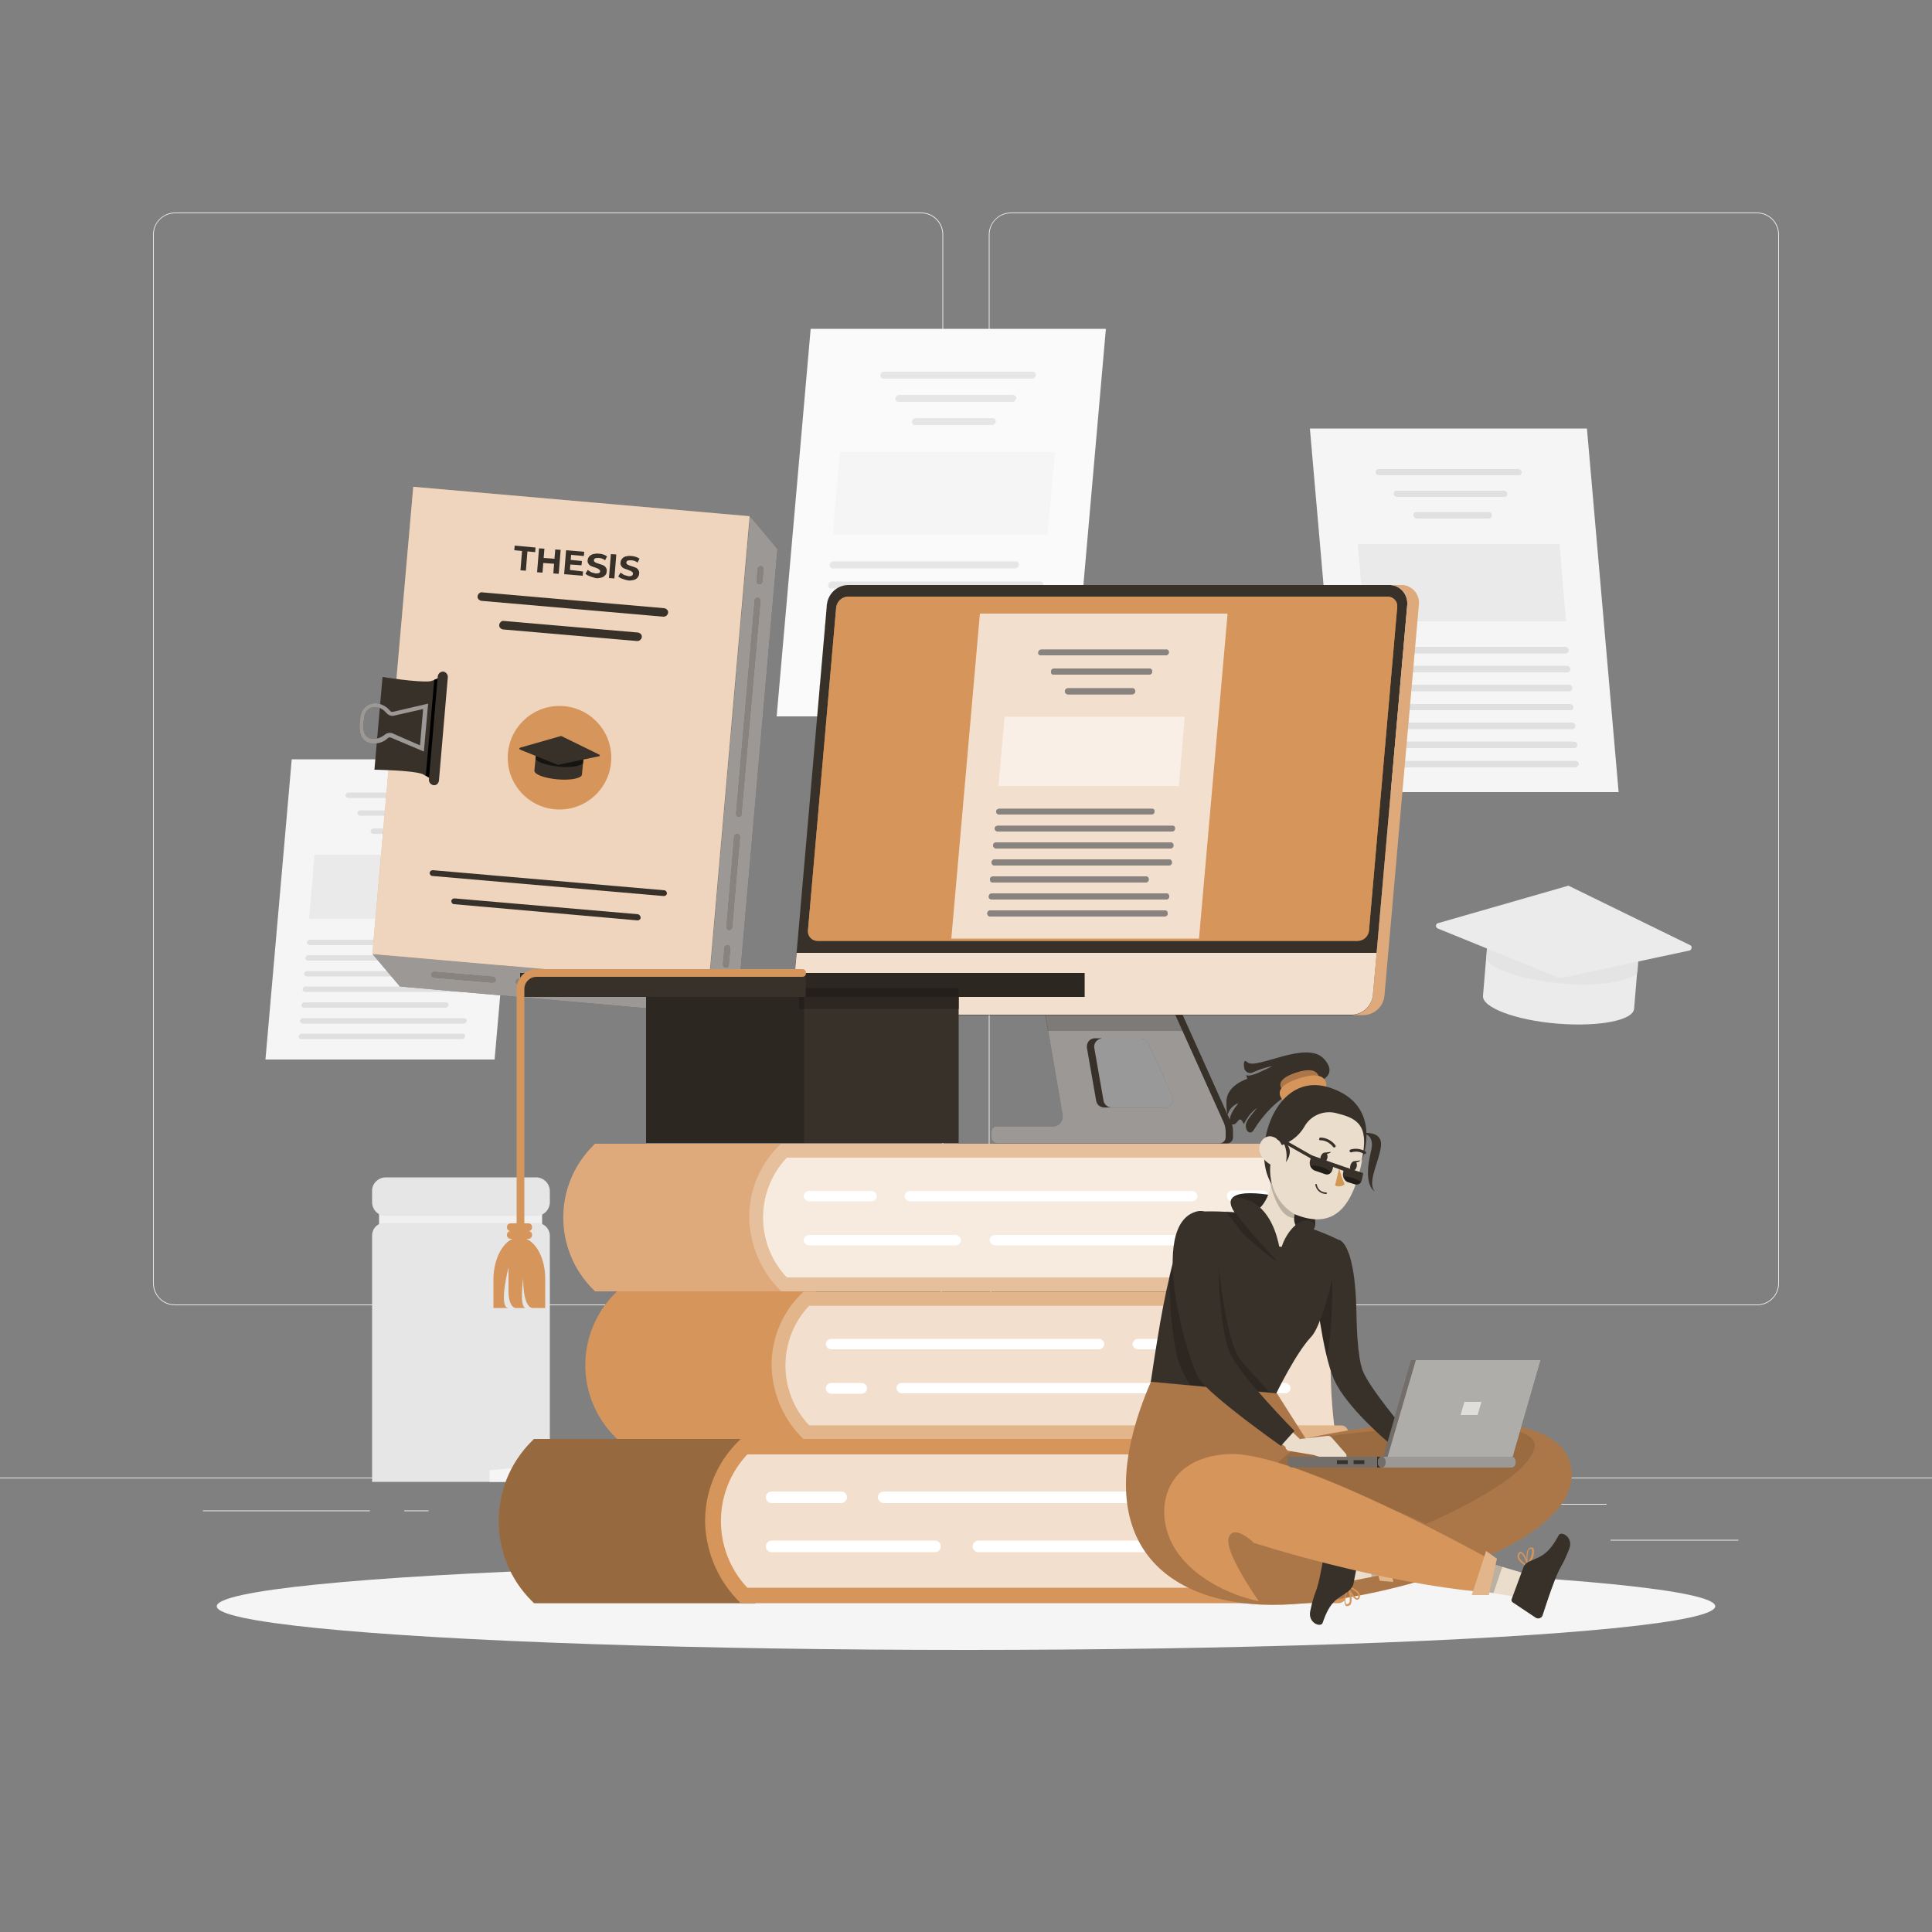 <?xml version="1.0" encoding="utf-8"?>
<!-- Generator: Adobe Illustrator 28.0.0, SVG Export Plug-In . SVG Version: 6.00 Build 0)  -->
<svg version="1.1" id="Calque_1" xmlns="http://www.w3.org/2000/svg" xmlns:xlink="http://www.w3.org/1999/xlink" x="0px" y="0px"
	 viewBox="0 0 500 500" style="enable-background:new 0 0 500 500;" xml:space="preserve">
<rect x="0" y="0" width="500" height="500" fill="#808080" stroke="none"/>
<style type="text/css">
	.st0{fill:#EBEBEB;}
	.st1{fill:#F5F5F5;}
	.st2{fill:#E0E0E0;}
	.st3{opacity:0.5;fill:#E0E0E0;enable-background:new    ;}
	.st4{fill:#FAFAFA;}
	.st5{fill:#E6E6E6;}
	.st6{opacity:0.5;fill:#F0F0F0;enable-background:new    ;}
	.st7{opacity:0.6;fill:#E0E0E0;enable-background:new    ;}
	.st8{fill:#F0F0F0;}
	.st9{fill:#38312A;}
	.st10{opacity:0.5;fill:#FFFFFF;enable-background:new    ;}
	.st11{fill:#D6955A;}
	.st12{opacity:0.6;fill:#FFFFFF;enable-background:new    ;}
	.st13{opacity:0.4;}
	.st14{fill:#FFFFFF;}
	.st15{opacity:0.5;}
	.st16{opacity:0.6;enable-background:new    ;}
	.st17{opacity:0.2;fill:#FFFFFF;enable-background:new    ;}
	.st18{opacity:0.2;enable-background:new    ;}
	.st19{opacity:0.7;fill:#FFFFFF;enable-background:new    ;}
	.st20{opacity:0.8;fill:#D6955A;enable-background:new    ;}
	.st21{opacity:0.3;}
	.st22{opacity:0.8;fill:#FFFFFF;enable-background:new    ;}
	.st23{opacity:0.2;}
	.st24{fill:#EADDCC;}
	.st25{opacity:0.3;fill:#FFFFFF;enable-background:new    ;}
	.st26{opacity:0.1;enable-background:new    ;}
	.st27{fill:#D39954;}
	.st28{fill:#3A3632;}
</style>
<g id="freepik--background-complete--inject-4">
	<rect x="416.8" y="398.5" class="st0" width="33.1" height="0.2"/>
	<rect x="322.5" y="401.2" class="st0" width="8.7" height="0.2"/>
	<rect x="396.6" y="389.2" class="st0" width="19.2" height="0.2"/>
	<rect x="52.5" y="390.9" class="st0" width="43.2" height="0.2"/>
	<rect x="104.6" y="390.9" class="st0" width="6.3" height="0.2"/>
	<rect x="131.5" y="395.1" class="st0" width="93.7" height="0.2"/>
	<path class="st0" d="M238.4,337.8H45.3c-3.2,0-5.7-2.6-5.7-5.7V60.7c0-3.1,2.6-5.7,5.7-5.7h193.1c3.2,0,5.7,2.6,5.7,5.7
		c0,0,0,0,0,0v271.4C244.1,335.2,241.6,337.8,238.4,337.8z M45.3,55.2c-3,0-5.5,2.4-5.5,5.5v271.4c0,3,2.4,5.5,5.5,5.5h193.1
		c3,0,5.5-2.4,5.5-5.5V60.7c0-3-2.4-5.5-5.5-5.5H45.3z"/>
	<path class="st0" d="M454.7,337.8H261.6c-3.2,0-5.7-2.6-5.7-5.7V60.7c0-3.1,2.6-5.7,5.7-5.7h193.1c3.2,0,5.7,2.6,5.7,5.7v271.4
		C460.4,335.2,457.9,337.8,454.7,337.8z M261.6,55.2c-3,0-5.5,2.4-5.5,5.5v271.4c0,3,2.4,5.5,5.5,5.5h193.1c3,0,5.5-2.4,5.5-5.5
		V60.7c0-3-2.4-5.5-5.5-5.5H261.6z"/>
	<rect y="382.4" class="st0" width="500" height="0.2"/>
	<polygon class="st1" points="418.9,205 347.2,205 339,110.9 410.7,110.9 	"/>
	<path class="st2" d="M393,123h-36.1c-0.5,0-0.9-0.4-0.9-0.8l0,0c0-0.4,0.3-0.8,0.7-0.8c0,0,0.1,0,0.1,0h36.1c0.5,0,0.9,0.4,0.9,0.8
		l0,0c0,0.4-0.2,0.8-0.7,0.8C393.1,123,393.1,123,393,123z"/>
	<path class="st2" d="M405.2,169.1H361c-0.5,0-0.9-0.4-0.9-0.9l0,0c0-0.4,0.3-0.8,0.7-0.8c0,0,0.1,0,0.1,0h44.2
		c0.5,0,0.9,0.4,0.9,0.9l0,0c0,0.4-0.3,0.8-0.7,0.8C405.3,169.1,405.2,169.1,405.2,169.1z"/>
	<path class="st2" d="M405.6,174h-50.5c-0.5,0-0.9-0.4-0.9-0.9l0,0c0-0.4,0.3-0.8,0.7-0.8c0,0,0.1,0,0.1,0h50.5
		c0.5,0,0.9,0.4,0.9,0.9l0,0C406.4,173.6,406.1,174,405.6,174C405.7,174,405.7,174,405.6,174z"/>
	<path class="st2" d="M406.1,178.9h-50.5c-0.5,0-0.9-0.4-0.9-0.9l0,0c0-0.4,0.3-0.8,0.7-0.8c0,0,0.1,0,0.1,0h50.5
		c0.5,0,0.9,0.4,0.9,0.9l0,0C406.9,178.5,406.6,178.8,406.1,178.9C406.1,178.9,406.1,178.9,406.1,178.9z"/>
	<path class="st2" d="M406.5,183.8H356c-0.5,0-0.9-0.3-1-0.8l0,0c0-0.4,0.3-0.8,0.7-0.8c0,0,0.1,0,0.1,0h50.5c0.5,0,0.9,0.4,0.9,0.9
		l0,0C407.2,183.4,406.9,183.8,406.5,183.8C406.5,183.8,406.5,183.8,406.5,183.8z"/>
	<path class="st2" d="M406.9,188.7h-44.2c-0.5,0-0.9-0.4-0.9-0.9l0,0c0-0.4,0.3-0.8,0.7-0.8c0,0,0.1,0,0.1,0h44.2
		c0.5,0,0.9,0.4,0.9,0.9l0,0C407.7,188.3,407.4,188.7,406.9,188.7C407,188.7,406.9,188.7,406.9,188.7z"/>
	<path class="st2" d="M407.4,193.6h-50.5c-0.5,0-0.9-0.4-0.9-0.9l0,0c0-0.4,0.3-0.8,0.7-0.8c0,0,0.1,0,0.1,0h50.5
		c0.5,0,0.9,0.4,0.9,0.8l0,0C408.2,193.2,407.9,193.6,407.4,193.6C407.4,193.6,407.4,193.7,407.4,193.6z"/>
	<path class="st2" d="M407.8,198.6h-50.5c-0.5,0-0.9-0.4-0.9-0.9l0,0c0-0.4,0.3-0.8,0.7-0.8c0,0,0.1,0,0.1,0h50.5
		c0.5,0,0.9,0.4,0.9,0.8l0,0C408.6,198.1,408.3,198.5,407.8,198.6C407.8,198.6,407.8,198.6,407.8,198.6z"/>
	<path class="st2" d="M389.3,128.6h-27.7c-0.5,0-0.9-0.4-0.9-0.8l0,0c0-0.4,0.2-0.8,0.7-0.8c0,0,0.1,0,0.1,0h27.7
		c0.5,0,0.9,0.4,0.9,0.8l0,0c0,0.4-0.2,0.8-0.7,0.8C389.4,128.6,389.3,128.6,389.3,128.6z"/>
	<path class="st2" d="M385.3,134.2h-18.6c-0.5,0-0.9-0.4-0.9-0.9l0,0c0-0.4,0.2-0.8,0.7-0.8c0,0,0.1,0,0.1,0h18.6
		c0.5,0,0.9,0.4,0.9,0.8l0,0C386.1,133.8,385.8,134.2,385.3,134.2C385.3,134.2,385.3,134.2,385.3,134.2z"/>
	<polygon class="st3" points="405.3,160.8 353.1,160.8 351.4,140.8 403.6,140.8 	"/>
	<polygon class="st1" points="68.7,274.2 128,274.2 134.8,196.5 75.5,196.5 	"/>
	<path class="st2" d="M90.1,206.5H120c0.4,0,0.7-0.3,0.8-0.7l0,0c0-0.3-0.2-0.7-0.6-0.7c0,0-0.1,0-0.1,0H90.2
		c-0.4,0-0.7,0.3-0.8,0.7l0,0C89.4,206.1,89.7,206.5,90.1,206.5C90.1,206.5,90.1,206.5,90.1,206.5z"/>
	<path class="st2" d="M80.1,244.6h36.6c0.4,0,0.7-0.3,0.8-0.7l0,0c0-0.3-0.2-0.7-0.6-0.7c0,0-0.1,0-0.1,0H80.2
		c-0.4,0-0.7,0.3-0.8,0.7l0,0C79.4,244.2,79.7,244.5,80.1,244.6C80,244.5,80,244.6,80.1,244.6z"/>
	<path class="st2" d="M79.7,248.6h41.7c0.4,0,0.7-0.3,0.8-0.7l0,0c0-0.3-0.2-0.7-0.6-0.7c0,0-0.1,0-0.1,0H79.8
		c-0.4,0-0.7,0.3-0.8,0.7l0,0C79,248.3,79.3,248.6,79.7,248.6C79.7,248.6,79.7,248.6,79.7,248.6z"/>
	<path class="st2" d="M79.4,252.7h41.8c0.4,0,0.7-0.3,0.8-0.7l0,0c0-0.3-0.2-0.7-0.6-0.7c0,0-0.1,0-0.1,0H79.5
		c-0.4,0-0.7,0.3-0.8,0.7l0,0C78.7,252.3,78.9,252.6,79.4,252.7C79.3,252.7,79.3,252.7,79.4,252.7z"/>
	<path class="st2" d="M79,256.7h41.7c0.4,0,0.7-0.3,0.8-0.7l0,0c0-0.3-0.2-0.7-0.6-0.7c0,0-0.1,0-0.1,0H79.1c-0.4,0-0.7,0.3-0.8,0.7
		l0,0C78.3,256.4,78.6,256.7,79,256.7C79,256.7,79,256.7,79,256.7z"/>
	<path class="st2" d="M78.7,260.8h36.6c0.4,0,0.7-0.3,0.8-0.7l0,0c0-0.3-0.2-0.7-0.6-0.7c0,0-0.1,0-0.1,0H78.8
		c-0.4,0-0.7,0.3-0.8,0.7l0,0C78,260.5,78.2,260.8,78.7,260.8C78.6,260.8,78.6,260.8,78.7,260.8z"/>
	<path class="st2" d="M78.3,264.9H120c0.4,0,0.7-0.3,0.8-0.7l0,0c0-0.3-0.2-0.7-0.6-0.7c0,0-0.1,0-0.1,0H78.4
		c-0.4,0-0.7,0.3-0.8,0.7l0,0C77.6,264.5,77.9,264.8,78.3,264.9C78.2,264.9,78.3,264.9,78.3,264.9z"/>
	<path class="st2" d="M77.9,268.9h41.7c0.4,0,0.7-0.3,0.8-0.7l0,0c0-0.3-0.2-0.7-0.5-0.7c0,0-0.1,0-0.1,0H78.1
		c-0.4,0-0.7,0.3-0.8,0.7l0,0C77.3,268.6,77.5,268.9,77.9,268.9C77.9,268.9,77.9,268.9,77.9,268.9z"/>
	<path class="st2" d="M93.2,211.1H116c0.4,0,0.7-0.3,0.8-0.7l0,0c0-0.3-0.2-0.7-0.6-0.7c0,0,0,0-0.1,0H93.3c-0.4,0-0.7,0.3-0.8,0.7
		l0,0C92.5,210.8,92.8,211.1,93.2,211.1C93.1,211.1,93.2,211.1,93.2,211.1z"/>
	<path class="st2" d="M96.5,215.8h15.4c0.4,0,0.7-0.3,0.8-0.7l0,0c0-0.4-0.2-0.7-0.6-0.7c0,0,0,0-0.1,0H96.7c-0.4,0-0.7,0.3-0.8,0.7
		l0,0C95.9,215.4,96.1,215.7,96.5,215.8C96.5,215.8,96.5,215.8,96.5,215.8z"/>
	<polygon class="st3" points="80,237.8 123.1,237.8 124.6,221.2 81.4,221.2 	"/>
	<polygon class="st4" points="201,185.4 277.4,185.4 286.2,85.1 209.8,85.1 	"/>
	<path class="st5" d="M228.6,98h38.5c0.5,0,0.9-0.4,1-0.9l0,0c0-0.4-0.3-0.8-0.7-0.9c0,0-0.1,0-0.1,0h-38.5c-0.5,0-0.9,0.4-1,0.9
		l0,0c0,0.4,0.3,0.8,0.7,0.9C228.5,98,228.5,98,228.6,98z"/>
	<path class="st5" d="M215.6,147.1h47.1c0.5,0,0.9-0.4,1-0.9l0,0c0-0.5-0.3-0.9-0.7-0.9c0,0-0.1,0-0.1,0h-47.2c-0.5,0-0.9,0.4-1,0.9
		l0,0c-0.1,0.4,0.3,0.8,0.7,0.9C215.5,147.1,215.6,147.1,215.6,147.1z"/>
	<path class="st5" d="M215.2,152.3H269c0.5,0,1-0.4,1-0.9l0,0c0-0.5-0.3-0.9-0.7-0.9c0,0-0.1,0-0.1,0h-53.9c-0.5,0-0.9,0.4-1,0.9
		l0,0c0,0.5,0.3,0.9,0.7,0.9C215.1,152.3,215.1,152.3,215.2,152.3z"/>
	<path class="st5" d="M214.7,157.6h53.8c0.5,0,0.9-0.4,1-0.9l0,0c0-0.5-0.3-0.9-0.7-0.9c0,0-0.1,0-0.1,0h-53.9c-0.5,0-1,0.4-1,0.9
		l0,0c0,0.5,0.3,0.9,0.7,0.9C214.6,157.6,214.7,157.6,214.7,157.6z"/>
	<path class="st5" d="M214.2,162.8h53.8c0.5,0,0.9-0.4,1-0.9l0,0c0-0.4-0.3-0.8-0.7-0.9c0,0-0.1,0-0.1,0h-53.9c-0.5,0-0.9,0.4-1,0.9
		l0,0c0,0.5,0.3,0.9,0.7,0.9C214.2,162.8,214.2,162.8,214.2,162.8z"/>
	<path class="st5" d="M213.8,168.1h47.1c0.5,0,0.9-0.4,1-0.9l0,0c0-0.4-0.3-0.8-0.7-0.9c0,0-0.1,0-0.1,0H214c-0.5,0-0.9,0.4-1,0.9
		l0,0C212.9,167.6,213.3,168,213.8,168.1C213.7,168,213.8,168,213.8,168.1z"/>
	<path class="st5" d="M213.3,173.3h53.8c0.5,0,1-0.4,1-0.9l0,0c0.1-0.4-0.3-0.8-0.7-0.9c0,0-0.1,0-0.1,0h-53.8c-0.5,0-0.9,0.4-1,0.9
		l0,0c-0.1,0.4,0.3,0.8,0.7,0.9C213.2,173.3,213.3,173.3,213.3,173.3z"/>
	<path class="st5" d="M212.9,178.5h53.8c0.5,0,0.9-0.4,1-0.9l0,0c0.1-0.4-0.3-0.8-0.7-0.9c0,0-0.1,0-0.1,0H213c-0.5,0-1,0.4-1,0.9
		l0,0c-0.1,0.4,0.3,0.8,0.7,0.9C212.8,178.5,212.8,178.5,212.9,178.5z"/>
	<path class="st5" d="M232.6,104H262c0.5,0,0.9-0.4,1-0.9l0,0c0.1-0.4-0.3-0.8-0.7-0.9c0,0-0.1,0-0.1,0h-29.5c-0.5,0-0.9,0.4-1,0.9
		l0,0c-0.1,0.4,0.3,0.8,0.7,0.9C232.5,104,232.5,104,232.6,104z"/>
	<path class="st5" d="M236.8,110h19.9c0.5,0,0.9-0.4,1-0.9l0,0c0-0.5-0.3-0.9-0.7-0.9c0,0-0.1,0-0.1,0H237c-0.5,0-0.9,0.4-1,0.9l0,0
		c0,0.5,0.3,0.9,0.7,0.9C236.8,110,236.8,110,236.8,110z"/>
	<polygon class="st6" points="215.5,138.3 271.1,138.3 273,117 217.4,117 	"/>
	<path class="st0" d="M422.9,261.1c-0.3,3-9.2,4.7-20,3.8s-19.4-4.2-19.1-7.2l1.1-13.2l39.1,3.4L422.9,261.1z"/>
	<path class="st7" d="M384.6,248.2c1.5,2.7,9.4,5.4,19.2,6.3s18-0.4,20-2.8l0.3-3.7l-39.1-3.4L384.6,248.2z"/>
	<path class="st0" d="M403.6,253.1l-31.5-12.8c-0.4-0.2-0.6-0.6-0.4-1c0.1-0.2,0.3-0.4,0.5-0.4l33.4-9.6c0.2-0.1,0.4-0.1,0.5,0
		l31.3,15.3c0.4,0.2,0.5,0.6,0.3,1c-0.1,0.2-0.3,0.4-0.5,0.4l-33.2,7.1C403.9,253.1,403.8,253.1,403.6,253.1z"/>
	<rect x="98.1" y="312.7" class="st8" width="42.2" height="6.5"/>
	<path class="st5" d="M99.5,316.5H139c1.8,0,3.3,1.5,3.3,3.3v63.7h-46v-63.7C96.3,317.9,97.7,316.5,99.5,316.5
		C99.5,316.4,99.5,316.4,99.5,316.5L99.5,316.5z"/>
	<path class="st5" d="M99.9,304.7h38.8c2,0,3.6,1.6,3.6,3.6v2.8c0,2-1.6,3.6-3.6,3.6H99.9c-2,0-3.6-1.6-3.6-3.6v-2.8
		C96.2,306.3,97.9,304.7,99.9,304.7z"/>
	<polygon class="st1" points="148.2,383.5 126.7,383.5 126.7,380.5 148.2,378.5 	"/>
</g>
<g id="freepik--Shadow--inject-4">
	<ellipse id="freepik--path--inject-4" class="st1" cx="250" cy="415.7" rx="193.9" ry="11.3"/>
</g>
<g id="freepik--Thesis--inject-4">
	<polygon class="st9" points="194.1,133.6 183.5,254.5 96.4,246.9 103.5,255.3 190.6,263 201.2,142.1 	"/>
	<polygon class="st10" points="194.1,133.6 183.5,254.5 96.4,246.9 103.5,255.3 190.6,263 201.2,142.1 	"/>
	
		<rect x="84.6" y="146.5" transform="matrix(8.715574e-02 -0.996 0.996 8.715574e-02 -56.919 318.389)" class="st11" width="121.4" height="87.4"/>
	
		<rect x="84.6" y="146.5" transform="matrix(8.715574e-02 -0.996 0.996 8.715574e-02 -56.919 318.389)" class="st12" width="121.4" height="87.4"/>
	<path class="st9" d="M196.5,151.2L196.5,151.2c-0.4,0-0.7-0.4-0.7-0.8c0,0,0,0,0,0l0.3-3.2c0-0.4,0.4-0.7,0.8-0.7c0,0,0,0,0,0l0,0
		c0.4,0,0.7,0.4,0.7,0.8l-0.3,3.2C197.3,150.9,196.9,151.2,196.5,151.2C196.5,151.2,196.5,151.2,196.5,151.2z"/>
	<path class="st9" d="M191.2,211.4L191.2,211.4c-0.4,0-0.7-0.4-0.7-0.8c0,0,0,0,0,0l4.8-55.2c0-0.4,0.4-0.7,0.8-0.7c0,0,0,0,0,0l0,0
		c0.4,0,0.7,0.4,0.7,0.8c0,0,0,0,0,0l-4.9,55.2C192,211.1,191.6,211.4,191.2,211.4z"/>
	<path class="st9" d="M188.7,240.7L188.7,240.7c-0.4,0-0.7-0.4-0.7-0.8l2-23.4c0-0.4,0.4-0.7,0.8-0.7c0,0,0,0,0,0l0,0
		c0.4,0,0.7,0.4,0.7,0.8l-2,23.4C189.4,240.4,189.1,240.7,188.7,240.7z"/>
	<path class="st9" d="M187.8,250.4L187.8,250.4c-0.4,0-0.7-0.4-0.7-0.8c0,0,0,0,0,0l0.4-4.3c0-0.4,0.4-0.7,0.8-0.7c0,0,0,0,0,0l0,0
		c0.4,0,0.7,0.4,0.7,0.8l-0.4,4.3C188.6,250.2,188.2,250.5,187.8,250.4z"/>
	<path class="st9" d="M127.5,254.3l-15.2-1.3c-0.4,0-0.7-0.4-0.7-0.8l0,0c0-0.4,0.4-0.7,0.8-0.7l15.2,1.3c0.4,0,0.7,0.4,0.7,0.8l0,0
		C128.3,254,127.9,254.3,127.5,254.3z"/>
	<path class="st9" d="M164.9,257.5l-30.7-2.7c-0.4,0-0.7-0.4-0.7-0.8c0,0,0,0,0,0l0,0c0-0.4,0.4-0.7,0.8-0.7c0,0,0,0,0,0l30.7,2.7
		c0.4,0,0.7,0.4,0.7,0.8c0,0,0,0,0,0l0,0C165.7,257.3,165.3,257.6,164.9,257.5C164.9,257.5,164.9,257.5,164.9,257.5z"/>
	<path class="st9" d="M173.5,258.3l-4.2-0.4c-0.4,0-0.7-0.4-0.7-0.8l0,0c0-0.4,0.4-0.7,0.8-0.7c0,0,0,0,0,0l4.2,0.4
		c0.4,0,0.7,0.4,0.7,0.8c0,0,0,0,0,0l0,0C174.3,258,173.9,258.3,173.5,258.3C173.5,258.3,173.5,258.3,173.5,258.3z"/>
	<g class="st13">
		<path class="st14" d="M196.5,151.2L196.5,151.2c-0.4,0-0.7-0.4-0.7-0.8c0,0,0,0,0,0l0.3-3.2c0-0.4,0.4-0.7,0.8-0.7c0,0,0,0,0,0
			l0,0c0.4,0,0.7,0.4,0.7,0.8l-0.3,3.2C197.3,150.9,196.9,151.2,196.5,151.2C196.5,151.2,196.5,151.2,196.5,151.2z"/>
		<path class="st14" d="M191.2,211.4L191.2,211.4c-0.4,0-0.7-0.4-0.7-0.8c0,0,0,0,0,0l4.8-55.2c0-0.4,0.4-0.7,0.8-0.7c0,0,0,0,0,0
			l0,0c0.4,0,0.7,0.4,0.7,0.8c0,0,0,0,0,0l-4.9,55.2C192,211.1,191.6,211.4,191.2,211.4z"/>
		<path class="st14" d="M188.7,240.7L188.7,240.7c-0.4,0-0.7-0.4-0.7-0.8l2-23.4c0-0.4,0.4-0.7,0.8-0.7c0,0,0,0,0,0l0,0
			c0.4,0,0.7,0.4,0.7,0.8l-2,23.4C189.4,240.4,189.1,240.7,188.7,240.7z"/>
		<path class="st14" d="M187.8,250.4L187.8,250.4c-0.4,0-0.7-0.4-0.7-0.8c0,0,0,0,0,0l0.4-4.3c0-0.4,0.4-0.7,0.8-0.7c0,0,0,0,0,0
			l0,0c0.4,0,0.7,0.4,0.7,0.8l-0.4,4.3C188.6,250.2,188.2,250.5,187.8,250.4z"/>
		<path class="st14" d="M127.5,254.3l-15.2-1.3c-0.4,0-0.7-0.4-0.7-0.8l0,0c0-0.4,0.4-0.7,0.8-0.7l15.2,1.3c0.4,0,0.7,0.4,0.7,0.8
			l0,0C128.3,254,127.9,254.3,127.5,254.3z"/>
		<path class="st14" d="M164.9,257.5l-30.7-2.7c-0.4,0-0.7-0.4-0.7-0.8c0,0,0,0,0,0l0,0c0-0.4,0.4-0.7,0.8-0.7c0,0,0,0,0,0l30.7,2.7
			c0.4,0,0.7,0.4,0.7,0.8c0,0,0,0,0,0l0,0C165.7,257.3,165.3,257.6,164.9,257.5C164.9,257.5,164.9,257.5,164.9,257.5z"/>
		<path class="st14" d="M173.5,258.3l-4.2-0.4c-0.4,0-0.7-0.4-0.7-0.8l0,0c0-0.4,0.4-0.7,0.8-0.7c0,0,0,0,0,0l4.2,0.4
			c0.4,0,0.7,0.4,0.7,0.8c0,0,0,0,0,0l0,0C174.3,258,173.9,258.3,173.5,258.3C173.5,258.3,173.5,258.3,173.5,258.3z"/>
	</g>
	<path class="st9" d="M111.4,176.3c-3.1,0.4-12.4-1.1-12.4-1.1l-2.1,24c0,0,9.4,0.1,12.4,1.1c0.9,0.5,1.8,1,2.6,1.6l2.3-26.7
		C113.3,175.7,112.4,176,111.4,176.3z"/>
	<path d="M110.2,200.7c0.8,0.5,1.8,1.1,1.8,1.1l2.3-26.7c0,0-1,0.5-1.9,0.8L110.2,200.7z"/>
	<path class="st9" d="M112.2,203.2L112.2,203.2c-0.7-0.1-1.2-0.7-1.2-1.4l2.3-26.8c0.1-0.7,0.7-1.2,1.4-1.2c0,0,0,0,0,0l0,0
		c0.7,0.1,1.2,0.7,1.2,1.4c0,0,0,0,0,0l-2.3,26.8C113.5,202.8,112.9,203.3,112.2,203.2C112.2,203.2,112.2,203.2,112.2,203.2z"/>
	<path class="st9" d="M110.8,182.1l-1.1,12.4l-8.5-3.6c-0.3-0.1-0.7-0.1-0.9,0.2c-1.1,1-2.5,1.4-3.9,1.3c-1,0-1.9-0.5-2.5-1.2
		c-1.1-1.4-0.9-3.8-0.6-5.9c0.3-2.1,2.2-3.5,4.2-3.3c1.3,0.2,2.6,0.9,3.4,1.9c0.2,0.3,0.5,0.4,0.9,0.3L110.8,182.1z M108.7,192.9
		l0.8-9.4l-7.5,1.7c-0.7,0.2-1.5-0.1-2-0.7c-0.7-0.8-1.6-1.4-2.7-1.5c-1.5-0.1-2.8,0.9-3,2.4c-0.3,1.8-0.5,3.9,0.4,5
		c0.4,0.5,1.1,0.8,1.7,0.8c1.1,0.1,2.2-0.3,3.1-1c0.6-0.5,1.4-0.7,2.1-0.4L108.7,192.9z"/>
	<g class="st15">
		<path class="st14" d="M110.8,182.1l-1.1,12.4l-8.5-3.6c-0.3-0.1-0.7-0.1-0.9,0.2c-1.1,1-2.5,1.4-3.9,1.3c-1,0-1.9-0.5-2.5-1.2
			c-1.1-1.4-0.9-3.8-0.6-5.9c0.3-2.1,2.2-3.5,4.2-3.3c1.3,0.2,2.6,0.9,3.4,1.9c0.2,0.3,0.5,0.4,0.9,0.3L110.8,182.1z M108.7,192.9
			l0.8-9.4l-7.5,1.7c-0.7,0.2-1.5-0.1-2-0.7c-0.7-0.8-1.6-1.4-2.7-1.5c-1.5-0.1-2.8,0.9-3,2.4c-0.3,1.8-0.5,3.9,0.4,5
			c0.4,0.5,1.1,0.8,1.7,0.8c1.1,0.1,2.2-0.3,3.1-1c0.6-0.5,1.4-0.7,2.1-0.4L108.7,192.9z"/>
	</g>
	<path class="st9" d="M135.1,142.6l-2-0.2l0.1-1.2l5.4,0.5l-0.1,1.2l-2-0.2l-0.4,5l-1.4-0.1L135.1,142.6z"/>
	<path class="st9" d="M145.1,142.3l-0.5,6.2l-1.4-0.1l0.2-2.5l-2.8-0.2l-0.2,2.5l-1.4-0.1l0.5-6.2l1.4,0.1l-0.2,2.4l2.8,0.2l0.2-2.4
		L145.1,142.3z"/>
	<path class="st9" d="M150.9,147.9l-0.1,1.1l-4.8-0.4l0.5-6.2l4.7,0.4l-0.1,1.1l-3.3-0.3l-0.1,1.3l2.9,0.3l-0.1,1.1l-2.9-0.2
		l-0.1,1.4L150.9,147.9z"/>
	<path class="st9" d="M152.6,149.1c-0.4-0.1-0.7-0.3-1.1-0.6l0.6-1c0.3,0.2,0.6,0.4,0.9,0.6c0.3,0.1,0.7,0.2,1.1,0.3
		c0.3,0,0.6,0,0.9-0.1c0.2-0.1,0.3-0.2,0.3-0.4c0-0.1,0-0.3-0.1-0.4c-0.1-0.1-0.3-0.2-0.4-0.3c-0.2-0.1-0.4-0.2-0.7-0.3
		c-0.4-0.1-0.8-0.3-1.1-0.4c-0.3-0.1-0.5-0.3-0.7-0.6c-0.2-0.3-0.3-0.6-0.2-1c0-0.3,0.2-0.7,0.4-0.9c0.3-0.3,0.6-0.5,1-0.6
		c0.5-0.1,1-0.2,1.5-0.1c0.4,0,0.8,0.1,1.1,0.2c0.4,0.1,0.7,0.3,1,0.5l-0.5,1c-0.5-0.4-1.1-0.6-1.7-0.6c-0.3,0-0.6,0-0.9,0.1
		c-0.2,0.1-0.3,0.3-0.3,0.5c0,0.2,0.1,0.4,0.3,0.5c0.3,0.2,0.7,0.3,1,0.4c0.4,0.1,0.8,0.3,1.1,0.4c0.3,0.1,0.5,0.3,0.7,0.6
		c0.2,0.3,0.3,0.6,0.2,1c0,0.4-0.1,0.7-0.4,1c-0.3,0.3-0.6,0.5-1,0.6c-0.5,0.1-1,0.2-1.5,0.1C153.5,149.4,153,149.3,152.6,149.1z"/>
	<path class="st9" d="M158.1,143.4l1.4,0.1l-0.5,6.2l-1.4-0.1L158.1,143.4z"/>
	<path class="st9" d="M161.1,149.8c-0.4-0.1-0.7-0.3-1.1-0.6l0.6-1c0.3,0.2,0.6,0.4,0.9,0.6c0.3,0.1,0.7,0.2,1.1,0.3
		c0.3,0.1,0.6,0,0.9-0.1c0.2-0.1,0.3-0.3,0.3-0.5c0-0.1,0-0.3-0.1-0.4c-0.1-0.1-0.3-0.2-0.4-0.3c-0.2-0.1-0.5-0.2-0.7-0.3
		c-0.4-0.1-0.8-0.3-1.1-0.4c-0.3-0.1-0.5-0.3-0.7-0.6c-0.2-0.3-0.3-0.6-0.2-1c0-0.3,0.2-0.7,0.4-0.9c0.2-0.3,0.6-0.5,0.9-0.6
		c0.5-0.1,1-0.2,1.5-0.1c0.4,0,0.8,0.1,1.1,0.2c0.4,0.1,0.7,0.3,1,0.5l-0.5,1c-0.5-0.4-1.1-0.6-1.7-0.6c-0.3,0-0.6,0-0.9,0.1
		c-0.2,0.1-0.3,0.3-0.3,0.5c0,0.2,0.1,0.4,0.3,0.5c0.3,0.2,0.7,0.3,1,0.4c0.4,0.1,0.8,0.3,1.1,0.4c0.3,0.1,0.5,0.3,0.7,0.6
		c0.2,0.3,0.3,0.6,0.2,1c0,0.4-0.2,0.7-0.4,1c-0.3,0.3-0.6,0.5-1,0.6c-0.5,0.1-1,0.2-1.5,0.1C162,150.1,161.6,150,161.1,149.8z"/>
	<path class="st9" d="M171.7,159.6l-47.1-4.1c-0.6-0.1-1.1-0.6-1-1.2l0,0c0.1-0.6,0.6-1.1,1.2-1l47.1,4.1c0.6,0.1,1.1,0.6,1,1.2
		c0,0,0,0,0,0l0,0C172.8,159.2,172.3,159.6,171.7,159.6C171.7,159.6,171.7,159.6,171.7,159.6z"/>
	<path class="st9" d="M164.9,165.9l-34.7-3c-0.6-0.1-1.1-0.6-1-1.2l0,0c0.1-0.6,0.6-1.1,1.2-1l34.7,3c0.6,0.1,1.1,0.6,1,1.2
		c0,0,0,0,0,0l0,0C166,165.5,165.5,165.9,164.9,165.9z"/>
	<path class="st9" d="M172.6,231.2c0,0.4-0.4,0.7-0.8,0.7c0,0,0,0,0,0l-59.9-5.2c-0.4,0-0.7-0.4-0.7-0.8c0,0,0,0,0,0l0,0
		c0-0.4,0.4-0.7,0.8-0.7c0,0,0,0,0,0l59.9,5.2C172.3,230.4,172.6,230.8,172.6,231.2C172.6,231.2,172.6,231.2,172.6,231.2
		L172.6,231.2z"/>
	<path class="st9" d="M165.8,237.5c0,0.4-0.4,0.7-0.8,0.7c0,0,0,0,0,0l-47.5-4.2c-0.4,0-0.7-0.4-0.7-0.8l0,0c0-0.4,0.4-0.7,0.8-0.7
		c0,0,0,0,0,0l47.5,4.1C165.5,236.7,165.8,237.1,165.8,237.5C165.8,237.5,165.8,237.5,165.8,237.5L165.8,237.5z"/>
	<circle class="st11" cx="144.8" cy="196.1" r="13.4"/>
	<path class="st9" d="M150.6,200.5c-0.1,0.9-2.9,1.5-6.3,1.2s-6.1-1.3-6-2.3l0.4-4.1l12.3,1.1L150.6,200.5z"/>
	<path class="st16" d="M138.6,196.4c0.5,0.9,3,1.7,6,2s5.7-0.1,6.3-0.9l0.1-1.2l-12.3-1.1L138.6,196.4z"/>
	<path class="st9" d="M144.5,198l-9.9-4c-0.1,0-0.2-0.2-0.2-0.3c0-0.1,0.1-0.1,0.2-0.2l10.5-3c0.1,0,0.1,0,0.2,0l9.8,4.8
		c0.1,0.1,0.2,0.2,0.1,0.3c0,0.1-0.1,0.1-0.1,0.1l-10.5,2.2C144.6,198,144.6,198,144.5,198z"/>
</g>
<g id="freepik--Device--inject-4">
	<path class="st9" d="M316.8,290.5l-14-31.1h-32.8l5,29.1c0.2,1.4-0.7,2.8-2.1,3h-0.4H258c-0.8,0-1.4,0.6-1.4,1.4v0l0,0v1.5
		c0,0.8,0.6,1.4,1.4,1.4h0h57.7c0.8,0,1.5-0.7,1.5-1.5c0,0,0,0,0,0v-1.6C317.2,292,317.1,291.2,316.8,290.5z M301.6,286.7h-15.8
		c-1,0-1.9-0.7-2.1-1.8l-2.4-13.7c-0.2-1.1,0.6-2.2,1.7-2.4c0,0,0,0,0,0h0.4h11.9c0.8,0,1.6,0.5,1.9,1.2l6.2,13.7
		c0.5,1.1,0,2.3-1.1,2.8C302.2,286.7,301.9,286.7,301.6,286.7L301.6,286.7z"/>
	<path class="st10" d="M316.8,290.5l-14-31.1h-32.8l5,29.1c0.2,1.4-0.7,2.8-2.1,3h-0.4H258c-0.8,0-1.4,0.6-1.4,1.4v0l0,0v1.5
		c0,0.8,0.6,1.4,1.4,1.4h0h57.7c0.8,0,1.5-0.7,1.5-1.5c0,0,0,0,0,0v-1.6C317.2,292,317.1,291.2,316.8,290.5z M301.6,286.7h-15.8
		c-1,0-1.9-0.7-2.1-1.8l-2.4-13.7c-0.2-1.1,0.6-2.2,1.7-2.4c0,0,0,0,0,0h0.4h11.9c0.8,0,1.6,0.5,1.9,1.2l6.2,13.7
		c0.5,1.1,0,2.3-1.1,2.8C302.2,286.7,301.9,286.7,301.6,286.7L301.6,286.7z"/>
	<path class="st17" d="M301.6,286.7h-15.8c-1,0-1.9-0.7-2.1-1.8l-2.4-13.7c-0.2-1.1,0.6-2.2,1.7-2.4c0,0,0,0,0,0h0.4h11.9
		c0.8,0,1.6,0.5,1.9,1.2l6.2,13.7c0.5,1.1,0,2.3-1.1,2.8C302.2,286.7,301.9,286.7,301.6,286.7L301.6,286.7z"/>
	<path class="st9" d="M285.3,268.7h-1.9c-1.2,0-2.1,0.9-2.1,2.1c0,0,0,0,0,0c0,0.1,0,0.2,0,0.4l2.4,13.7c0.2,1,1,1.7,2.1,1.7h1.9
		c-1,0-1.9-0.7-2.1-1.7l-2.4-13.7c-0.2-1.1,0.6-2.2,1.7-2.4c0,0,0,0,0,0C285.1,268.7,285.2,268.7,285.3,268.7z"/>
	<path class="st9" d="M318.6,290.5l-14-31.1h-1.9l14,31.1c0.3,0.7,0.5,1.5,0.5,2.3v1.6c0,0.8-0.7,1.5-1.5,1.5h1.9
		c0.8,0,1.5-0.7,1.5-1.5v-1.6C319.1,292,319,291.2,318.6,290.5z"/>
	<polygon class="st18" points="302.7,259.4 269.9,259.4 271.2,266.8 306.1,266.8 	"/>
	<path class="st9" d="M349.8,262.7H209.9c-2.5,0-4.6-2-4.7-4.5c0-0.2,0-0.4,0-0.6l8.8-101.1c0.3-2.9,2.7-5.1,5.6-5.1h139.9
		c2.5-0.1,4.6,2,4.7,4.5c0,0,0,0,0,0c0,0.2,0,0.4,0,0.6l-8.9,101.1C355.1,260.4,352.7,262.6,349.8,262.7z"/>
	<path class="st11" d="M206.2,246.6l-1,10.9c-0.3,2.5,1.5,4.8,4,5.1c0,0,0,0,0,0c0.2,0,0.4,0,0.6,0h139.9c2.9,0,5.3-2.2,5.6-5.1
		l1-10.9L206.2,246.6z"/>
	<path class="st19" d="M206.2,246.6l-1,10.9c-0.3,2.5,1.5,4.8,4,5.1c0,0,0,0,0,0c0.2,0,0.4,0,0.6,0h139.9c2.9,0,5.3-2.2,5.6-5.1
		l1-10.9L206.2,246.6z"/>
	<path class="st11" d="M351.3,243.5H211.6c-1.4,0-2.5-1.1-2.5-2.4c0,0,0,0,0,0c0-0.1,0-0.2,0-0.3l7.3-83.6c0.2-1.5,1.4-2.7,3-2.8
		h139.7c1.4,0,2.5,1.1,2.5,2.4c0,0,0,0,0,0c0,0.1,0,0.2,0,0.3l-7.3,83.6C354.2,242.3,352.9,243.5,351.3,243.5z"/>
	<path class="st20" d="M351.3,243.5H211.6c-1.4,0-2.5-1.1-2.5-2.4c0,0,0,0,0,0c0-0.1,0-0.2,0-0.3l7.3-83.6c0.2-1.5,1.4-2.7,3-2.8
		h139.7c1.4,0,2.5,1.1,2.5,2.4c0,0,0,0,0,0c0,0.1,0,0.2,0,0.3l-7.3,83.6C354.2,242.3,352.9,243.5,351.3,243.5z"/>
	<path class="st11" d="M362.6,151.4h-3.1c2.5-0.1,4.6,2,4.7,4.5c0,0,0,0,0,0c0,0.2,0,0.4,0,0.6l-8.9,101.1c-0.3,2.9-2.7,5.1-5.6,5.1
		h3.1c2.9,0,5.3-2.3,5.5-5.1l8.9-101.1c0.3-2.5-1.5-4.8-4.1-5.1c0,0,0,0,0,0L362.6,151.4z"/>
	<path class="st17" d="M362.6,151.4h-3.1c2.5-0.1,4.6,2,4.7,4.5c0,0,0,0,0,0c0,0.2,0,0.4,0,0.6l-8.9,101.1c-0.3,2.9-2.7,5.1-5.6,5.1
		h3.1c2.9,0,5.3-2.3,5.5-5.1l8.9-101.1c0.3-2.5-1.5-4.8-4.1-5.1c0,0,0,0,0,0L362.6,151.4z"/>
	<polygon class="st11" points="246.2,242.9 310.3,242.9 317.7,158.8 253.6,158.8 	"/>
	<polygon class="st19" points="246.2,242.9 310.3,242.9 317.7,158.8 253.6,158.8 	"/>
	<path class="st9" d="M269.4,169.6h32.3c0.4,0,0.8-0.3,0.8-0.8l0,0c0-0.4-0.2-0.7-0.6-0.7c0,0,0,0-0.1,0h-32.3
		c-0.4,0-0.8,0.3-0.8,0.8l0,0C268.6,169.2,268.9,169.6,269.4,169.6C269.3,169.6,269.3,169.6,269.4,169.6z"/>
	<path class="st9" d="M258.5,210.8H298c0.4,0,0.8-0.3,0.8-0.8l0,0c0-0.4-0.2-0.7-0.6-0.7c0,0,0,0-0.1,0h-39.5
		c-0.4,0-0.8,0.3-0.8,0.8l0,0C257.8,210.4,258,210.7,258.5,210.8C258.4,210.8,258.5,210.8,258.5,210.8z"/>
	<path class="st9" d="M258.1,215.2h45.2c0.4,0,0.8-0.3,0.8-0.8l0,0c0-0.4-0.2-0.7-0.6-0.7c0,0-0.1,0-0.1,0h-45.2
		c-0.4,0-0.8,0.3-0.8,0.8l0,0C257.4,214.8,257.7,215.1,258.1,215.2C258.1,215.2,258.1,215.2,258.1,215.2z"/>
	<path class="st9" d="M257.7,219.6h45.2c0.4,0,0.8-0.3,0.8-0.8l0,0c0-0.4-0.2-0.7-0.6-0.8c0,0-0.1,0-0.1,0h-45.2
		c-0.4,0-0.8,0.3-0.8,0.8l0,0C257,219.2,257.3,219.5,257.7,219.6C257.7,219.6,257.7,219.6,257.7,219.6z"/>
	<path class="st9" d="M257.3,224h45.2c0.4,0,0.8-0.3,0.8-0.8l0,0c0-0.4-0.2-0.7-0.6-0.8c0,0-0.1,0-0.1,0h-45.2
		c-0.4,0-0.8,0.3-0.8,0.8l0,0C256.6,223.6,256.9,224,257.3,224C257.3,224,257.3,224,257.3,224z"/>
	<path class="st9" d="M257,228.4h39.5c0.4,0,0.8-0.3,0.8-0.8l0,0c0-0.4-0.2-0.7-0.6-0.8c0,0,0,0-0.1,0h-39.6c-0.4,0-0.8,0.3-0.8,0.8
		l0,0c0,0.4,0.2,0.7,0.6,0.8C256.9,228.4,257,228.4,257,228.4z"/>
	<path class="st9" d="M256.6,232.8h45.2c0.4,0,0.8-0.3,0.8-0.8l0,0c0-0.4-0.2-0.7-0.6-0.8c0,0-0.1,0-0.1,0h-45.2
		c-0.4,0-0.8,0.3-0.8,0.8l0,0C255.8,232.4,256.1,232.7,256.6,232.8C256.5,232.8,256.5,232.8,256.6,232.8z"/>
	<path class="st9" d="M256.2,237.2h45.2c0.4,0,0.8-0.3,0.8-0.8l0,0c0-0.4-0.2-0.7-0.6-0.8c0,0-0.1,0-0.1,0h-45.2
		c-0.4,0-0.8,0.3-0.8,0.8l0,0C255.5,236.8,255.7,237.1,256.2,237.2C256.1,237.2,256.2,237.2,256.2,237.2z"/>
	<path class="st9" d="M272.7,174.6h24.7c0.4,0,0.8-0.3,0.8-0.8l0,0c0-0.4-0.2-0.7-0.6-0.8c0,0-0.1,0-0.1,0h-24.7
		c-0.4,0-0.8,0.3-0.8,0.8l0,0C272,174.3,272.2,174.6,272.7,174.6C272.6,174.6,272.7,174.7,272.7,174.6z"/>
	<path class="st9" d="M276.3,179.7H293c0.4,0,0.8-0.3,0.8-0.8l0,0c0-0.4-0.2-0.7-0.6-0.8c0,0-0.1,0-0.1,0h-16.7
		c-0.4,0-0.8,0.3-0.8,0.8l0,0C275.6,179.3,275.8,179.6,276.3,179.7C276.2,179.7,276.3,179.7,276.3,179.7z"/>
	<g class="st13">
		<path class="st14" d="M269.4,169.6h32.3c0.4,0,0.8-0.3,0.8-0.8l0,0c0-0.4-0.2-0.7-0.6-0.7c0,0,0,0-0.1,0h-32.3
			c-0.4,0-0.8,0.3-0.8,0.8l0,0C268.6,169.2,268.9,169.6,269.4,169.6C269.3,169.6,269.3,169.6,269.4,169.6z"/>
		<path class="st14" d="M258.5,210.8H298c0.4,0,0.8-0.3,0.8-0.8l0,0c0-0.4-0.2-0.7-0.6-0.7c0,0,0,0-0.1,0h-39.5
			c-0.4,0-0.8,0.3-0.8,0.8l0,0C257.8,210.4,258,210.7,258.5,210.8C258.4,210.8,258.5,210.8,258.5,210.8z"/>
		<path class="st14" d="M258.1,215.2h45.2c0.4,0,0.8-0.3,0.8-0.8l0,0c0-0.4-0.2-0.7-0.6-0.7c0,0-0.1,0-0.1,0h-45.2
			c-0.4,0-0.8,0.3-0.8,0.8l0,0C257.4,214.8,257.7,215.1,258.1,215.2C258.1,215.2,258.1,215.2,258.1,215.2z"/>
		<path class="st14" d="M257.7,219.6h45.2c0.4,0,0.8-0.3,0.8-0.8l0,0c0-0.4-0.2-0.7-0.6-0.8c0,0-0.1,0-0.1,0h-45.2
			c-0.4,0-0.8,0.3-0.8,0.8l0,0C257,219.2,257.3,219.5,257.7,219.6C257.7,219.6,257.7,219.6,257.7,219.6z"/>
		<path class="st14" d="M257.3,224h45.2c0.4,0,0.8-0.3,0.8-0.8l0,0c0-0.4-0.2-0.7-0.6-0.8c0,0-0.1,0-0.1,0h-45.2
			c-0.4,0-0.8,0.3-0.8,0.8l0,0C256.6,223.6,256.9,224,257.3,224C257.3,224,257.3,224,257.3,224z"/>
		<path class="st14" d="M257,228.4h39.5c0.4,0,0.8-0.3,0.8-0.8l0,0c0-0.4-0.2-0.7-0.6-0.8c0,0,0,0-0.1,0h-39.6
			c-0.4,0-0.8,0.3-0.8,0.8l0,0c0,0.4,0.2,0.7,0.6,0.8C256.9,228.4,257,228.4,257,228.4z"/>
		<path class="st14" d="M256.6,232.8h45.2c0.4,0,0.8-0.3,0.8-0.8l0,0c0-0.4-0.2-0.7-0.6-0.8c0,0-0.1,0-0.1,0h-45.2
			c-0.4,0-0.8,0.3-0.8,0.8l0,0C255.8,232.4,256.1,232.7,256.6,232.8C256.5,232.8,256.5,232.8,256.6,232.8z"/>
		<path class="st14" d="M256.2,237.2h45.2c0.4,0,0.8-0.3,0.8-0.8l0,0c0-0.4-0.2-0.7-0.6-0.8c0,0-0.1,0-0.1,0h-45.2
			c-0.4,0-0.8,0.3-0.8,0.8l0,0C255.5,236.8,255.7,237.1,256.2,237.2C256.1,237.2,256.2,237.2,256.2,237.2z"/>
		<path class="st14" d="M272.7,174.6h24.7c0.4,0,0.8-0.3,0.8-0.8l0,0c0-0.4-0.2-0.7-0.6-0.8c0,0-0.1,0-0.1,0h-24.7
			c-0.4,0-0.8,0.3-0.8,0.8l0,0C272,174.3,272.2,174.6,272.7,174.6C272.6,174.6,272.7,174.7,272.7,174.6z"/>
		<path class="st14" d="M276.3,179.7H293c0.4,0,0.8-0.3,0.8-0.8l0,0c0-0.4-0.2-0.7-0.6-0.8c0,0-0.1,0-0.1,0h-16.7
			c-0.4,0-0.8,0.3-0.8,0.8l0,0C275.6,179.3,275.8,179.6,276.3,179.7C276.2,179.7,276.3,179.7,276.3,179.7z"/>
	</g>
	<polygon class="st10" points="258.4,203.4 305.1,203.4 306.6,185.5 260,185.5 	"/>
</g>
<g id="freepik--graduation-cap--inject-4">
	<rect x="207.2" y="257.2" class="st9" width="40.9" height="38.6"/>
	<rect x="167.2" y="257.2" class="st9" width="40.9" height="38.6"/>
	<rect x="206.8" y="255.7" class="st9" width="41.3" height="5.4"/>
	<rect x="206.8" y="251.8" class="st9" width="73.9" height="6.2"/>
	<rect x="167.2" y="257.2" class="st18" width="40.9" height="38.6"/>
	<rect x="206.8" y="255.7" class="st18" width="41.3" height="5.4"/>
	<rect x="206.8" y="251.8" class="st18" width="73.9" height="6.2"/>
	<rect x="134.6" y="251.8" class="st9" width="73.9" height="6.2"/>
	<path class="st11" d="M134.7,317.6L134.7,317.6c0.6,0,1-0.4,1-1V256c0-1.8,1.4-3.2,3.2-3.2c0,0,0,0,0,0h68.7c0.6,0,1-0.4,1-1l0,0
		c0-0.6-0.4-1-1-1h-68.7c-2.9,0-5.2,2.3-5.2,5.2v60.6C133.7,317.2,134.1,317.6,134.7,317.6z"/>
	<path class="st11" d="M134.4,320.2c3.7,0,6.7,4.8,6.7,10.7v7.6h-3.3c-0.4,0-2.4-0.4-2.4-7.7c0,0-1.1,7.7,0.7,7.7h-2.8
		c0,0-1.7-0.3-1.7-4.4V328c0,0-2.7,10.5,0,10.5h-3.9v-7.6C127.8,325,130.8,320.2,134.4,320.2z"/>
	<path class="st11" d="M132.2,318.6h4.5c0.6,0,1-0.4,1-1l0,0c0-0.6-0.4-1-1-1h-4.5c-0.6,0-1,0.4-1,1l0,0
		C131.2,318.2,131.6,318.6,132.2,318.6z"/>
	<path class="st11" d="M132.2,320.6h4.5c0.6,0,1-0.4,1-1l0,0c0-0.6-0.4-1-1-1h-4.5c-0.6,0-1,0.4-1,1l0,0
		C131.2,320.2,131.6,320.6,132.2,320.6z"/>
</g>
<g id="freepik--Books--inject-4">
	<path class="st11" d="M344.5,374.9H162.3v38h182.3C342.9,400.3,342.9,387.5,344.5,374.9z"/>
	<path class="st19" d="M344.5,374.9H162.3v38h182.3C342.9,400.3,342.9,387.5,344.5,374.9z"/>
	<path class="st11" d="M195.5,414.9h-57.3l-0.6-0.6c-11.4-11.4-11.4-29.9,0-41.3c0,0,0,0,0,0l0.6-0.6h57.3l-3.4,3.4
		c-9.8,9.8-9.8,25.8,0,35.6L195.5,414.9z"/>
	<g class="st21">
		<path d="M195.5,414.9h-57.3l-0.6-0.6c-11.4-11.4-11.4-29.9,0-41.3c0,0,0,0,0,0l0.6-0.6h57.3l-3.4,3.4c-9.8,9.8-9.8,25.8,0,35.6
			L195.5,414.9z"/>
	</g>
	<path class="st11" d="M346.4,414.9H191.7l-0.2-0.2c-5.4-5.3-8.6-12.4-9-20c-0.3-8.1,2.8-16,8.6-21.7l0.6-0.6h154.7c1.1,0,2,0.9,2,2
		l0,0c0,1.1-0.9,2-2,2h-153c-9.1,9.7-9.1,24.8,0,34.5h153c1.1,0,2,0.9,2,2l0,0C348.4,414,347.5,414.9,346.4,414.9z"/>
	<path class="st14" d="M330.2,389h-8.8c-0.8,0-1.5-0.7-1.5-1.5l0,0c0-0.8,0.7-1.5,1.5-1.5h8.8c0.8,0,1.5,0.7,1.5,1.5l0,0
		C331.7,388.3,331,389,330.2,389z"/>
	<path class="st14" d="M310,389h-81.3c-0.8,0-1.5-0.7-1.5-1.5l0,0c0-0.8,0.7-1.5,1.5-1.5H310c0.8,0,1.5,0.7,1.5,1.5l0,0
		C311.5,388.3,310.8,389,310,389z"/>
	<path class="st14" d="M217.7,389h-18c-0.8,0-1.5-0.7-1.5-1.5l0,0c0-0.8,0.7-1.5,1.5-1.5h18c0.8,0,1.5,0.7,1.5,1.5l0,0
		C219.2,388.3,218.5,389,217.7,389z"/>
	<path class="st14" d="M330.2,401.7h-77c-0.8,0-1.5-0.7-1.5-1.5l0,0c0-0.8,0.7-1.5,1.5-1.5h77c0.8,0,1.5,0.7,1.5,1.5l0,0
		C331.7,401,331,401.7,330.2,401.7z"/>
	<path class="st14" d="M242,401.7h-42.3c-0.8,0-1.5-0.7-1.5-1.5l0,0c0-0.8,0.7-1.5,1.5-1.5H242c0.8,0,1.5,0.7,1.5,1.5l0,0
		C243.5,401,242.8,401.7,242,401.7z"/>
	<path class="st11" d="M339.7,298.2h-164v34.2h164.1C338.3,321,338.2,309.5,339.7,298.2z"/>
	<path class="st22" d="M339.7,298.2h-164v34.2h164.1C338.3,321,338.2,309.5,339.7,298.2z"/>
	<path class="st11" d="M205.6,334.2H154l-0.5-0.5c-10.3-10.3-10.3-26.9,0-37.2c0,0,0,0,0,0l0.5-0.5h51.5l-3.1,3.1
		c-8.9,8.9-8.9,23.2,0,32.1L205.6,334.2z"/>
	<g class="st23">
		<path class="st14" d="M205.6,334.2H154l-0.5-0.5c-10.3-10.3-10.3-26.9,0-37.2c0,0,0,0,0,0l0.5-0.5h51.5l-3.1,3.1
			c-8.9,8.9-8.9,23.2,0,32.1L205.6,334.2z"/>
	</g>
	<path class="st11" d="M341.4,334.2H202.1L202,334c-4.9-4.8-7.7-11.2-8.1-18c-0.3-7.3,2.5-14.4,7.7-19.5l0.5-0.5h139.2
		c1,0,1.8,0.8,1.8,1.8l0,0c0,1-0.8,1.8-1.8,1.8H203.6c-8.2,8.7-8.2,22.3,0,31h137.7c1,0,1.8,0.8,1.8,1.8l0,0
		C343.2,333.3,342.4,334.2,341.4,334.2C341.4,334.2,341.4,334.2,341.4,334.2z"/>
	<g class="st13">
		<path class="st14" d="M341.4,334.2H202.1L202,334c-4.9-4.8-7.7-11.2-8.1-18c-0.3-7.3,2.5-14.4,7.7-19.5l0.5-0.5h139.2
			c1,0,1.8,0.8,1.8,1.8l0,0c0,1-0.8,1.8-1.8,1.8H203.6c-8.2,8.7-8.2,22.3,0,31h137.7c1,0,1.8,0.8,1.8,1.8l0,0
			C343.2,333.3,342.4,334.2,341.4,334.2C341.4,334.2,341.4,334.2,341.4,334.2z"/>
	</g>
	<path class="st14" d="M326.8,310.9h-7.9c-0.7,0-1.4-0.6-1.4-1.4l0,0l0,0c0-0.7,0.6-1.4,1.4-1.4l0,0h7.9c0.7,0,1.4,0.6,1.4,1.4l0,0
		l0,0C328.1,310.3,327.5,310.9,326.8,310.9L326.8,310.9z"/>
	<path class="st14" d="M308.6,310.9h-73.1c-0.7,0-1.3-0.6-1.4-1.3c0,0,0,0,0,0l0,0c0-0.7,0.6-1.3,1.3-1.4c0,0,0,0,0,0h73.1
		c0.7,0,1.3,0.6,1.4,1.3c0,0,0,0,0,0l0,0C309.9,310.3,309.3,310.9,308.6,310.9C308.6,310.9,308.6,310.9,308.6,310.9z"/>
	<path class="st14" d="M225.6,310.9h-16.2c-0.7,0-1.3-0.6-1.4-1.3c0,0,0,0,0,0l0,0c0-0.7,0.6-1.3,1.3-1.4c0,0,0,0,0,0h16.2
		c0.7,0,1.3,0.6,1.4,1.3c0,0,0,0,0,0l0,0C226.9,310.3,226.3,310.9,225.6,310.9C225.6,310.9,225.6,310.9,225.6,310.9z"/>
	<path class="st14" d="M326.8,322.3h-69.3c-0.7,0-1.3-0.6-1.4-1.3c0,0,0,0,0,0l0,0c0-0.7,0.6-1.3,1.3-1.4c0,0,0,0,0,0h69.3
		c0.7,0,1.4,0.6,1.4,1.4l0,0l0,0C328.1,321.7,327.5,322.3,326.8,322.3L326.8,322.3z"/>
	<path class="st14" d="M247.4,322.3h-38c-0.7,0-1.4-0.6-1.4-1.3c0,0,0,0,0,0l0,0c0-0.7,0.6-1.3,1.3-1.4c0,0,0,0,0,0h38
		c0.7,0,1.3,0.6,1.4,1.3c0,0,0,0,0,0l0,0C248.7,321.7,248.1,322.3,247.4,322.3z"/>
	<path class="st11" d="M345.4,336.4h-164v34.2h164.1C344,359.2,344,347.8,345.4,336.4z"/>
	<path class="st19" d="M345.4,336.4h-164v34.2h164.1C344,359.2,344,347.8,345.4,336.4z"/>
	<path class="st11" d="M211.3,372.4h-51.6l-0.5-0.5c-10.3-10.3-10.3-26.9,0-37.2c0,0,0,0,0,0l0.5-0.5h51.6l-3.1,3.1
		c-8.9,8.9-8.9,23.2,0,32.1c0,0,0,0,0,0L211.3,372.4z"/>
	<path class="st11" d="M347.1,372.4H207.9l-0.1-0.1c-4.9-4.8-7.7-11.2-8.1-18c-0.3-7.3,2.5-14.4,7.7-19.5l0.5-0.5h139.2
		c1,0,1.8,0.8,1.8,1.8l0,0c0,1-0.8,1.8-1.8,1.8H209.4c-8.2,8.7-8.2,22.3,0,31h137.7c1,0,1.8,0.8,1.8,1.8l0,0
		C348.9,371.6,348.1,372.4,347.1,372.4z"/>
	<g class="st21">
		<path class="st14" d="M347.1,372.4H207.9l-0.1-0.1c-4.9-4.8-7.7-11.2-8.1-18c-0.3-7.3,2.5-14.4,7.7-19.5l0.5-0.5h139.2
			c1,0,1.8,0.8,1.8,1.8l0,0c0,1-0.8,1.8-1.8,1.8H209.4c-8.2,8.7-8.2,22.3,0,31h137.7c1,0,1.8,0.8,1.8,1.8l0,0
			C348.9,371.6,348.1,372.4,347.1,372.4z"/>
	</g>
	<path class="st14" d="M215.1,357.9h7.9c0.7,0,1.4,0.6,1.4,1.4l0,0l0,0c0,0.7-0.6,1.3-1.4,1.4h-7.9c-0.7,0-1.3-0.6-1.4-1.4l0,0
		C213.8,358.5,214.4,357.9,215.1,357.9L215.1,357.9z"/>
	<path class="st14" d="M233.4,357.9h73.1c0.7,0,1.3,0.6,1.4,1.3c0,0,0,0,0,0l0,0c0,0.7-0.6,1.4-1.4,1.4l0,0h-73.1
		c-0.7,0-1.4-0.6-1.4-1.4l0,0l0,0C232,358.5,232.6,357.9,233.4,357.9C233.3,357.8,233.3,357.8,233.4,357.9z"/>
	<path class="st14" d="M316.4,357.9h16.2c0.7,0,1.3,0.6,1.4,1.3c0,0,0,0,0,0l0,0c0,0.7-0.6,1.4-1.4,1.4l0,0h-16.2
		c-0.8,0-1.4-0.6-1.4-1.3c0,0,0,0,0,0l0,0C315,358.5,315.6,357.8,316.4,357.9C316.4,357.8,316.4,357.8,316.4,357.9z"/>
	<path class="st14" d="M215.1,346.5h69.3c0.7,0,1.3,0.6,1.4,1.3c0,0,0,0,0,0l0,0c0,0.7-0.6,1.4-1.4,1.4l0,0h-69.3
		c-0.7,0-1.3-0.6-1.4-1.4l0,0C213.8,347.1,214.4,346.5,215.1,346.5C215.1,346.5,215.1,346.5,215.1,346.5z"/>
	<path class="st14" d="M294.5,346.5h38c0.7,0,1.3,0.6,1.4,1.3c0,0,0,0,0,0l0,0c0,0.7-0.6,1.4-1.4,1.4l0,0h-38
		c-0.7,0-1.4-0.6-1.4-1.4l0,0l0,0C293.2,347.1,293.8,346.5,294.5,346.5C294.5,346.4,294.5,346.4,294.5,346.5z"/>
</g>
<g id="freepik--Character--inject-4">
	<path class="st9" d="M317.4,285c0.1-4.2,5.4-5.8,5.4-5.8s-0.1-0.4-0.3-1c0,0,0.5,0.6,3.2-0.6s3.6-1.7,3.6-1.7
		c-1.7,0.3-3.4,0.9-5,1.6c-0.7,0.4-1.7,0.2-2.1-0.6c0,0-0.1-0.1-0.1-0.1c-0.2-0.5-0.5-3.1,0.7-1.9c2.3,2.1,15.4-5.9,19.9-0.8
		s-3.5,6.5-3.5,6.5c-7.9,2.2-12.6,8.4-14.7,11.8c-0.9,1.4-1.8,0.3-1.9-0.1c-0.5-1.4-0.2-2.1,2.7-5.5c0,0-1.7,0.8-3.4,4.1
		c-0.5-1-0.9-1.7-1.6-0.7s-1.6,1.1-2,0.2c-0.1-0.2-0.4-1.8,2.2-4.9c-1.4,0.5-2.5,1.7-2.8,3.1C317.4,287.4,317.4,286.2,317.4,285z"/>
	<path class="st11" d="M341.3,280c0,0,1.1-4.7-5.9-2.4s-2.8,5.1-2.8,5.1L341.3,280z"/>
	<path class="st18" d="M341.3,280c0,0,1.1-4.7-5.9-2.4s-2.8,5.1-2.8,5.1L341.3,280z"/>
	<path class="st11" d="M343.2,281.9c0,0,1.4-5.6-7.1-2.8s-3.4,6.2-3.4,6.2L343.2,281.9z"/>
	<path class="st9" d="M340.2,317.7c0,0,2.4-5.9-9.5-8.1s-14.2,0.4-10.7,4.8l4.8,3.3l9.8,3.2l4.2-1.8L340.2,317.7z"/>
	<path class="st18" d="M340.2,317.7c0,0,2.4-5.9-9.5-8.1s-14.2,0.4-10.7,4.8l4.8,3.3l9.8,3.2l4.2-1.8L340.2,317.7z"/>
	<path class="st11" d="M297.9,357.5c-18.3,42.3,4.9,58.8,34,57.8s81.4-17.1,74.2-37.4c-5.8-16.3-53.4-9-68.2-5.6l-7.5-11.8
		L297.9,357.5z"/>
	<path class="st18" d="M297.9,357.5c-18.3,42.3,4.9,58.8,34,57.8s81.4-17.1,74.2-37.4c-5.8-16.3-53.4-9-68.2-5.6l-7.5-11.8
		L297.9,357.5z"/>
	<polygon class="st24" points="368.6,405.2 355,408.1 349.5,409.2 348,403 353.7,400.9 365.7,396.7 	"/>
	<polygon class="st18" points="368.6,405.2 355,408.1 353.7,400.9 365.7,396.7 	"/>
	<polygon class="st11" points="354.4,399.7 358.3,397.6 360.6,409.4 357.1,409.1 	"/>
	<polygon class="st25" points="354.4,399.7 358.3,397.6 360.6,409.4 357.1,409.1 	"/>
	<path class="st26" d="M337.9,372.4c0,0,62.3-9,59.2,2.5c-2.4,8.8-28.1,19.5-28.1,19.5c-24-11.7-43.8-11.3-43.8-11.3L337.9,372.4z"
		/>
	<path class="st9" d="M299.6,346.2c1.6-10,4.4-24,7.9-30c0.5-1.1,1.3-2,2.3-2.6c0,0,1.4-0.1,3.8-0.1h0.2c8.4,0.1,16.8,1.5,24.8,4.2
		c2.8,0.9,5.5,2,8.1,3.3c0,0-3.5,20.9-7.4,25s-9,14.6-9,14.6l-32.5-3C297.9,357.5,298.5,352.7,299.6,346.2z"/>
	<path class="st24" d="M336,311.3c0.6-1.3,1.2-2.6,1.9-3.8l-8.7-5.5c0,0.8,0,1.6,0,2.4c-0.2,3-1.2,8.2-5.9,10c0,0,2,7.7,8.4,8.3
		c0.3,0,0.7,0,1,0c2.2-0.4,3.8-2.5,3.4-4.7c0,0,0,0,0,0c0,0-1.1-0.5-1.2-2.5C335,314.1,335.4,312.6,336,311.3z"/>
	<path class="st18" d="M328.2,302.3c0.1,0.8,0.2,1.6,0.2,2.4v0.1c0,0,1.9,10.8,6.8,10.4c-0.1-1.5,0.1-2.9,0.5-4.3
		c0.4-1.4,0.9-2.7,1.5-4L328.2,302.3z"/>
	<path class="st24" d="M335.2,314.3c9.7,3.9,14.5-1.5,17-12.5c2-8.8,0.7-14.1-7.7-16.7C330.6,281,321.9,306.9,335.2,314.3z"/>
	<path class="st27" d="M345.5,306.8c0.8,0.4,1.8,0.3,2.5-0.3c-0.6-1.3-1.1-2.8-1.4-4.2L345.5,306.8z"/>
	<path class="st9" d="M341.8,299.3c0.2-0.6,0.6-1,1-1l0,0l1.7-0.2c-0.3,0.3-0.7,0.5-1.1,0.5c0.2,0.4,0.2,0.8,0.1,1.2
		c-0.2,0.7-0.7,1.1-1.2,1S341.6,300,341.8,299.3z"/>
	<path class="st9" d="M349.5,301.5c0.2-0.6,0.6-1,1-1l1.6-0.2c-0.3,0.3-0.7,0.5-1.1,0.5c0.2,0.4,0.2,0.8,0.1,1.2
		c-0.2,0.7-0.7,1.1-1.2,1S349.3,302.2,349.5,301.5z"/>
	<path class="st9" d="M341.4,294.8L341.4,294.8c0-0.2,0.1-0.4,0.3-0.4c0,0,0,0,0,0c1.5,0,3,0.8,3.9,2c0.1,0.2,0.1,0.4-0.1,0.5
		s-0.4,0.1-0.5-0.1c-0.8-1-2-1.7-3.2-1.7c-0.1,0-0.1,0-0.2,0C341.5,295.1,341.4,295,341.4,294.8z"/>
	<path class="st9" d="M353,298.7c-0.9-0.7-2.1-0.8-3.2-0.5l0,0c-0.2,0.1-0.4,0-0.5-0.2l0,0c-0.1-0.2,0-0.4,0.2-0.5
		c1.3-0.4,2.7-0.2,3.9,0.5l0,0c0.2,0.1,0.2,0.3,0.1,0.5c0,0,0,0,0,0c0,0.1-0.1,0.1-0.2,0.1C353.2,298.7,353.1,298.7,353,298.7z"/>
	<path class="st9" d="M329.1,306.4c-5.5-8.5,0.8-29.6,15.1-24.9s8.1,19.2,8.1,19.2c2.5-9.9-1.6-11.4-6.4-12.6
		c-3.3-0.9-6.8,0.6-8.4,3.6c-1.4,2.4-3.8,4.1-6.5,4.9C327.3,300.1,329.2,306.4,329.1,306.4z"/>
	<path class="st28" d="M343.2,309c-1.4,0-2.6-1-2.8-2.4c0-0.1,0.1-0.2,0.2-0.2c0,0,0,0,0,0c0.1,0,0.2,0.1,0.2,0.2
		c0.2,1.2,1.2,2,2.4,2c0.1,0,0.2,0.1,0.2,0.2C343.4,308.9,343.4,309,343.2,309L343.2,309z"/>
	<path class="st24" d="M342.5,335.2c0,0,2.9,19.1,4.8,22.8s13.9,16,13.9,16l3.2-1.7c0,0-11.3-14.1-12.1-16.7s-3.3-24.8-3.3-24.8
		L342.5,335.2z"/>
	<path class="st9" d="M340.5,333.6l1.5-8.3l4.7-4.4c3.5,1.9,4.2,12.8,4.3,17.3c0.1,3.9,0.2,12.8,1.7,16.6c1.7,4.4,11,15.4,11,15.4
		l-4.4,3.1c0,0-11-9.2-14.1-16.4S340.5,333.6,340.5,333.6z"/>
	<path class="st11" d="M348.8,410.7c0-0.1,0.1-0.1,0.2-0.1c0.1,0,0.1,0.1,0.2,0.1c0,0.1,1,3.1,0.4,4.4c-0.1,0.2-0.3,0.4-0.6,0.5
		c-0.3,0.1-0.6,0.1-0.8-0.1c-0.3-0.8-0.4-1.6-0.1-2.4C348.2,412.2,348.5,411.4,348.8,410.7z M349.3,414.5c0.1-1.1-0.1-2.2-0.5-3.2
		c-0.5,1.4-0.9,3.4-0.4,3.8c0,0.1,0.2,0.1,0.4,0c0.2,0,0.3-0.2,0.3-0.3C349.3,414.8,349.3,414.6,349.3,414.5L349.3,414.5z"/>
	<path class="st11" d="M348.8,410.6c0-0.1,0.1-0.1,0.2-0.1c0.1,0,2.1,0.7,2.8,1.8c0.2,0.3,0.2,0.7,0.1,1.1c-0.1,0.5-0.4,0.6-0.7,0.6
		c-0.9,0-2.2-2.2-2.4-3.2L348.8,410.6C348.8,410.7,348.8,410.6,348.8,410.6z M351.5,413.2c0-0.2,0-0.5-0.1-0.7
		c-0.6-0.7-1.3-1.2-2.2-1.5c0.4,1,1.5,2.6,2,2.6c0.1,0,0.2,0,0.3-0.3L351.5,413.2L351.5,413.2z"/>
	<path class="st9" d="M349,411.8c-2.7,2-4.7,2.2-6.7,8.2c-0.5,1.3-3.9,0-3.2-3.1c1.1-5.2,1.4-4,2.4-8.5c0.8-3.8,1.2-6.5,1.8-9.6
		l0.1-0.2l0,0c0.2-0.6,0.9-0.9,1.5-0.6c0,0,0,0,0,0l6.6,2.9c0.3,0.1,0.5,0.5,0.4,0.8l-1.7,8.5C349.9,410.8,349.5,411.4,349,411.8z"
		/>
	<polygon class="st24" points="375.5,401.4 388.8,405.5 394.2,407.1 392.5,413.3 386.5,412.3 374,410.3 	"/>
	<polygon class="st18" points="375.5,401.4 388.8,405.5 386.5,412.3 374,410.3 	"/>
	<path class="st11" d="M384.6,412.1c-28-2.4-60.1-12.8-60.1-12.8s-5.2-5.1-6.5-1.4s7.8,16.5,7.8,16.5s-13.4-2.4-20.7-12.1
		s-4.7-25.2,12.9-26s68.6,27.8,68.6,27.8L384.6,412.1z"/>
	<polygon class="st11" points="385.3,412.8 380.9,412.8 384.6,401.4 387.4,403.4 	"/>
	<polygon class="st25" points="385.3,412.8 380.9,412.8 384.6,401.4 387.4,403.4 	"/>
	<path class="st11" d="M395.5,405.4c-0.1,0.1-0.2,0.1-0.3,0c0,0,0-0.1,0-0.1c0-0.1-0.5-3.3,0.3-4.4c0.2-0.2,0.4-0.3,0.6-0.4
		c0.3-0.1,0.6,0,0.8,0.3c0.2,0.8,0.1,1.7-0.2,2.4C396.3,404,395.9,404.7,395.5,405.4z M395.5,401.5c-0.2,1.1-0.3,2.2-0.1,3.2
		c0.7-1.3,1.4-3.2,1-3.7c0-0.1-0.1-0.2-0.4-0.1c-0.2,0-0.3,0.1-0.4,0.3C395.6,401.3,395.5,401.4,395.5,401.5L395.5,401.5z"/>
	<path class="st11" d="M395.4,405.4c-0.1,0-0.1,0-0.2,0c-0.1,0-2-1-2.4-2.2c-0.1-0.4-0.1-0.7,0.1-1.1c0.2-0.5,0.5-0.5,0.7-0.5
		c0.9,0.2,1.8,2.5,1.9,3.6v0.1L395.4,405.4z M393.2,402.4c-0.1,0.2-0.1,0.5,0,0.7c0.4,0.8,1.1,1.4,1.9,1.8c-0.2-1.1-1-2.8-1.5-2.9
		c-0.1,0-0.2,0-0.3,0.3L393.2,402.4L393.2,402.4z"/>
	<path class="st9" d="M395.4,404.3c3-1.5,5-1.4,8-7c0.7-1.2,3.9,0.6,2.7,3.6c-2,5-2,3.7-3.7,8c-1.4,3.6-2.2,6.2-3.2,9.2l-0.1,0.2
		l0,0c-0.3,0.5-1,0.7-1.6,0.4c0,0,0,0,0,0l-6-4c-0.3-0.2-0.4-0.5-0.3-0.8l3-8.1C394.4,405.1,394.9,404.6,395.4,404.3z"/>
	<path class="st18" d="M308,358.5c-0.8-1.3-1.6-2.8-2.3-4.2c-2.2-4.7-2.9-16-3.1-23.9c0.7-3.2,1.6-6.4,2.7-9.6l5.7-2.6l2.7,4.5
		l1.6,3.5c0,0,1.7,21.1,6,26.1c2.8,3.2,5.6,6.2,7.2,8L308,358.5z"/>
	<path class="st24" d="M337.1,373.1c0,0-18.9-17.7-20.7-22.5s-2.9-26.2-2.9-26.2l-8.6,4.1c0,0,5.1,26,6.7,28.5
		c2.1,3.5,21.7,17.9,21.7,17.9L337.1,373.1z"/>
	<path class="st9" d="M309.8,313.5c6.7-1.6,5.5,14.5,5.7,19.6c0.2,4.1,1,13.2,2.9,17.3c2.8,5.9,16.6,19.9,16.6,19.9l-3.5,3.9
		c0,0-18.2-12.8-21.2-17.4C307.8,353.2,296.6,316.8,309.8,313.5z"/>
	<path class="st18" d="M344.8,330.9c0,4.2,0,14.3-1.4,20c-0.7-3-1.3-6.2-1.8-9.1C342.9,338.3,344,334.6,344.8,330.9z"/>
	<path class="st9" d="M331.9,295.3c0,0,3.6,1.5,0.9,5.5C333.2,298.9,332.9,296.9,331.9,295.3z"/>
	<path class="st9" d="M331.7,327.6c0,0,11.8-9.9,7.6-11.6S329.6,323.4,331.7,327.6z"/>
	<path class="st18" d="M320.2,317.4l-3-3.9c1.9,0.1,3.8,0.3,5.7,0.5l3.6,4.3l2.8,4.5l1.5,1.7v2.2
		C330.7,326.7,323.6,321.9,320.2,317.4z"/>
	<path class="st9" d="M331.7,328.2c0,0,0-15.9-10.3-18.1S332,326.8,331.7,328.2z"/>
	<path class="st9" d="M353,293.4v-0.2c1.5-0.1,4.7,0.1,4.4,3.3c-0.4,4.1-3.7,9.5-1.6,11.8c0,0-3.2-1.3-1-10.3
		C355.7,294.5,354,293.6,353,293.4z"/>
	<path class="st24" d="M329.5,301.8c-6.1-3.2-3.2-8.2-0.5-7.7l0,0c2.1,0.4,3.4,2.5,2.9,4.6c0,0,0,0,0,0
		C331.1,301.6,330.3,302.3,329.5,301.8z"/>
	<path class="st9" d="M339.2,299.8l-8.8-5l0.3-0.8l8.8,5l5.6,2l2.9,1l4.8,1.6l-0.3,1.5c-0.2,1.1-1,1.7-1.9,1.4l-1.9-0.6
		c-0.9-0.4-1.3-1.5-1.1-2.4l0.1-0.5L345,302l-0.1,0.5c-0.2,1-1,1.7-1.9,1.4l-2.9-1c-0.9-0.5-1.3-1.5-1.1-2.4L339.2,299.8z"/>
	<g class="st13">
		<path d="M344.5,303.3c-0.3,0.5-0.9,0.7-1.5,0.5l-2.9-1c-0.5-0.2-0.9-0.7-1-1.2C341.1,301.6,342.9,302.1,344.5,303.3z"/>
		<path d="M352.3,305.9c-0.3,0.5-0.9,0.7-1.5,0.6l-1.9-0.6c-0.6-0.2-1-0.8-1.1-1.4C349.4,304.5,350.9,305,352.3,305.9z"/>
	</g>
	<path class="st24" d="M364.6,371.4l7-0.8c0.4,0,0.7,0.1,1,0.4l3.6,4.1c0.4,0.4,0.4,1.1-0.1,1.5c-0.1,0-0.1,0.1-0.2,0.1l-1,0.6
		c-0.3,0.2-0.6,0.2-0.9,0.1l-6.2-1.9h-0.1l-6.1-1c-0.6-0.1-1-0.7-0.9-1.3c0-0.1,0-0.1,0.1-0.2l0,0c0.1-0.3,0.4-0.6,0.7-0.7l3-0.9
		L364.6,371.4z"/>
	<path class="st24" d="M336.6,372.4l7-0.8c0.4,0,0.7,0.1,1,0.4l3.6,4.1c0.4,0.4,0.4,1.1-0.1,1.5c-0.1,0-0.1,0.1-0.2,0.1l-1,0.6
		c-0.3,0.2-0.6,0.2-0.9,0.1l-6.2-1.9h-0.1l-6.1-1c-0.6-0.1-1-0.7-0.9-1.2c0-0.1,0-0.1,0.1-0.2l0,0c0.1-0.3,0.4-0.6,0.7-0.7l3-0.9
		L336.6,372.4z"/>
	<rect x="355.1" y="377" class="st9" width="17.2" height="2.8"/>
	<path class="st9" d="M356.5,379.8h-21.9c-0.8,0-1.4-0.6-1.4-1.4V377l0,0h23.2l0,0V379.8L356.5,379.8z"/>
	<path class="st25" d="M356.5,379.8h-21.9c-0.8,0-1.4-0.6-1.4-1.4V377l0,0h23.2l0,0V379.8L356.5,379.8z"/>
	<rect x="350.3" y="377.9" class="st9" width="2.8" height="1"/>
	<rect x="346" y="377.9" class="st9" width="2.8" height="1"/>
	<polygon class="st9" points="359.8,377 358,377 365.2,352 367,352 	"/>
	<polygon class="st25" points="359.8,377 358,377 365.2,352 367,352 	"/>
	<polygon class="st9" points="359.1,377 391.5,377 398.7,352 366.4,352 	"/>
	<polygon class="st12" points="359.1,377 391.5,377 398.7,352 366.4,352 	"/>
	<path class="st9" d="M357.6,377h33.7c0.6,0,1,0.6,1,1.4s-0.5,1.4-1,1.4h-33.7c-0.6,0-1-0.6-1-1.4S357,377,357.6,377z"/>
	<path class="st10" d="M357.6,377h33.7c0.6,0,1,0.6,1,1.4s-0.5,1.4-1,1.4h-33.7c-0.6,0-1-0.6-1-1.4S357,377,357.6,377z"/>
	<ellipse class="st9" cx="357.6" cy="378.4" rx="1" ry="1.4"/>
	<ellipse class="st25" cx="357.6" cy="378.4" rx="1" ry="1.4"/>
	<polygon class="st12" points="378,366.2 382.4,366.2 383.4,362.8 379,362.8 	"/>
</g>
</svg>
